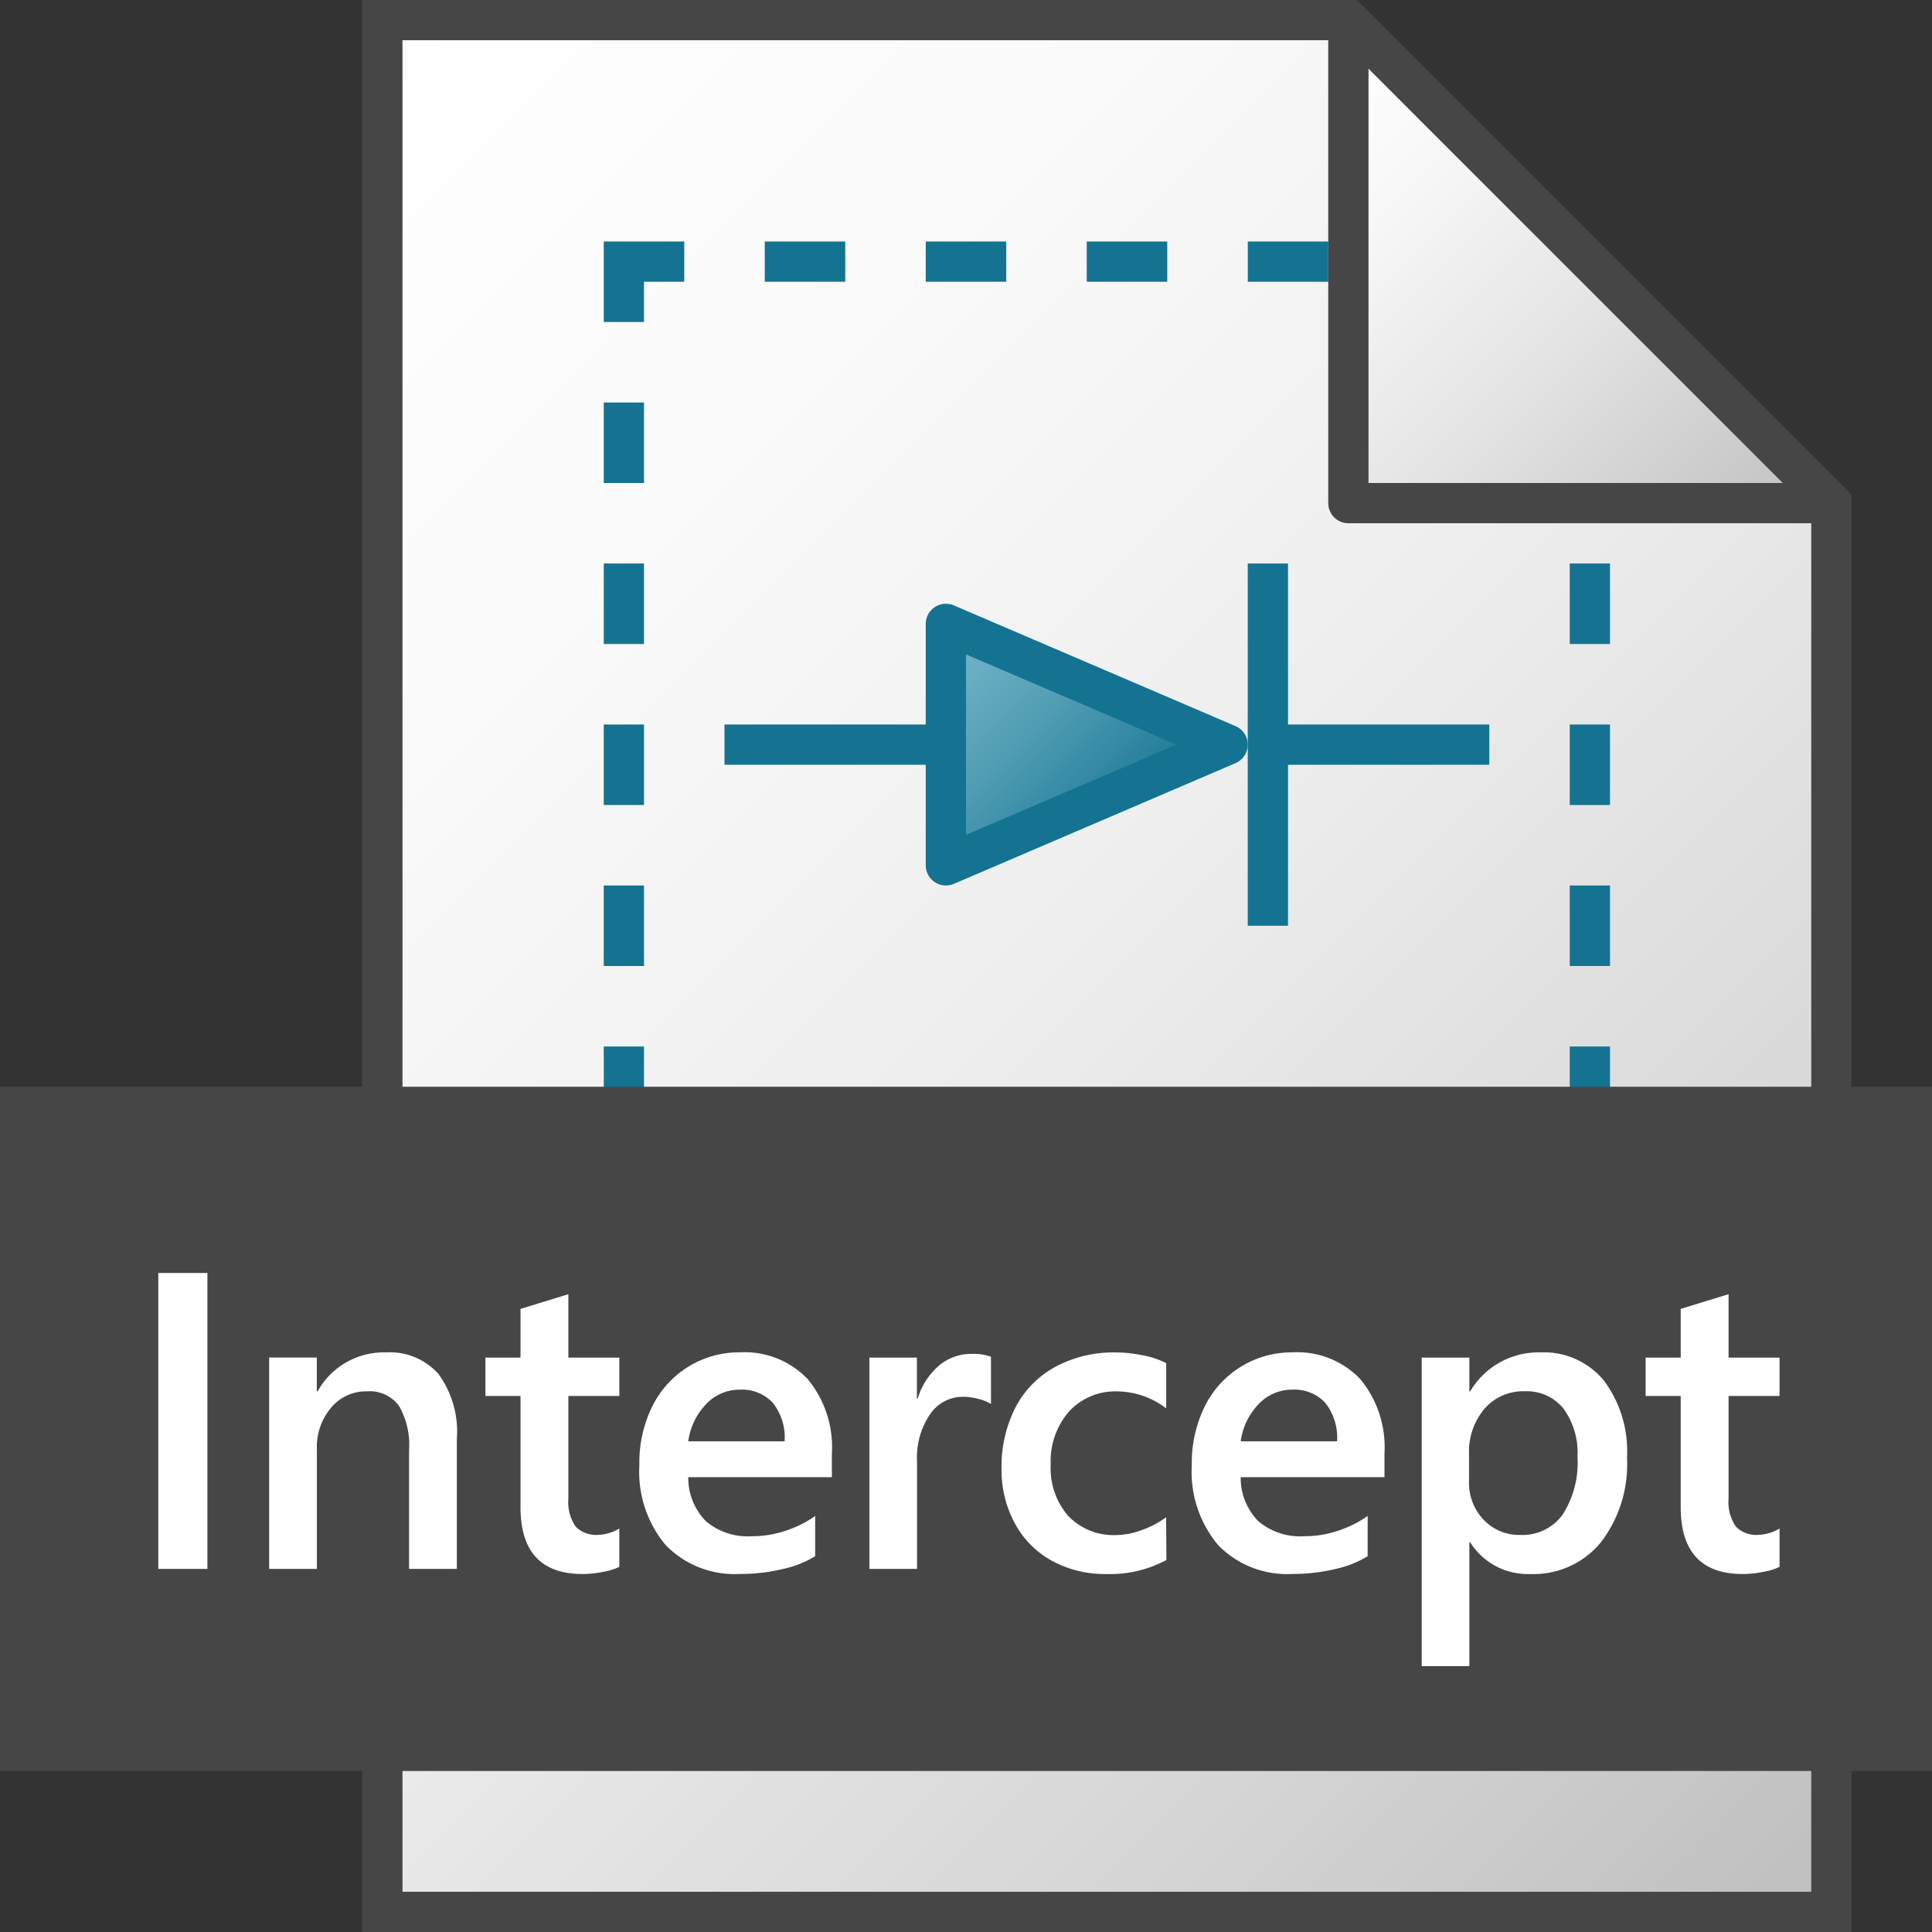 <svg id="Layer_1" data-name="Layer 1" xmlns="http://www.w3.org/2000/svg" xmlns:xlink="http://www.w3.org/1999/xlink" viewBox="0 0 48 48">
  
    <rect x="0" y="0" width="48" height="48" fill="#333333" stroke="none"/>
  
    <linearGradient id="linear-gradient" x1="3.75" y1="-316.25" x2="45.25" y2="-357.75" gradientTransform="matrix(1, 0, 0, -1, 0, -310)" gradientUnits="userSpaceOnUse">
      <stop offset="0" stop-color="#fff"/>
      <stop offset="0.232" stop-color="#fafafa"/>
      <stop offset="0.496" stop-color="#ededed"/>
      <stop offset="0.775" stop-color="#d6d6d6"/>
      <stop offset="1" stop-color="#bebebe"/>
    </linearGradient>
    <linearGradient id="paper_gradient" data-name="paper gradient" x1="30.5" y1="-313.5" x2="42.5" y2="-325.5" gradientTransform="matrix(1, 0, 0, -1, 0, -310)" gradientUnits="userSpaceOnUse">
      <stop offset="0" stop-color="#fff"/>
      <stop offset="0.221" stop-color="#f8f8f8"/>
      <stop offset="0.541" stop-color="#e5e5e5"/>
      <stop offset="0.92" stop-color="#c6c6c6"/>
      <stop offset="1" stop-color="#bebebe"/>
    </linearGradient>
    <linearGradient id="Dark_Blue_Grad" data-name="Dark Blue Grad" x1="23" y1="16" x2="28" y2="21" gradientUnits="userSpaceOnUse">
      <stop offset="0" stop-color="#73b4c8"/>
      <stop offset="0.175" stop-color="#6aaec3"/>
      <stop offset="0.457" stop-color="#529eb5"/>
      <stop offset="0.809" stop-color="#2c839f"/>
      <stop offset="1" stop-color="#147391"/>
    </linearGradient>
  
  <polygon points="33.5 0.5 9.5 0.5 9.5 47.5 45.5 47.5 45.5 12.5 33.5 0.5" stroke="#464646" stroke-miterlimit="10" fill="url(#linear-gradient)"/>
  <polygon points="33.5 0.5 33.5 12.5 45.5 12.5 33.5 0.5" stroke="#464646" stroke-linejoin="round" fill="url(#paper_gradient)"/>
  <line x1="18" y1="18.5" x2="23.5" y2="18.5" fill="none" stroke="#147391" stroke-miterlimit="10"/>
  <line x1="37.001" y1="18.5" x2="31.5" y2="18.5" fill="none" stroke="#147391" stroke-miterlimit="10"/>
  <polygon points="30.5 18.5 23.5 21.5 23.5 15.5 30.5 18.5" stroke="#147391" stroke-linejoin="round" fill="url(#Dark_Blue_Grad)"/>
  <line x1="31.5" y1="14" x2="31.5" y2="23" fill="none" stroke="#147391" stroke-miterlimit="10"/>
  <polyline points="15.5 8 15.5 6.5 17 6.5" fill="none" stroke="#147391" stroke-miterlimit="10"/>
  <line x1="33.001" y1="6.5" x2="31.001" y2="6.5" fill="none" stroke="#147391" stroke-miterlimit="10"/>
  <line x1="29" y1="6.5" x2="27" y2="6.5" fill="none" stroke="#147391" stroke-miterlimit="10"/>
  <line x1="25" y1="6.5" x2="23" y2="6.5" fill="none" stroke="#147391" stroke-miterlimit="10"/>
  <line x1="21" y1="6.5" x2="19" y2="6.5" fill="none" stroke="#147391" stroke-miterlimit="10"/>
  <line x1="15.5" y1="14" x2="15.5" y2="16" fill="none" stroke="#147391" stroke-miterlimit="10"/>
  <line x1="15.5" y1="18" x2="15.5" y2="20" fill="none" stroke="#147391" stroke-miterlimit="10"/>
  <line x1="15.5" y1="22" x2="15.5" y2="24" fill="none" stroke="#147391" stroke-miterlimit="10"/>
  <line x1="15.5" y1="26" x2="15.5" y2="27.5" fill="none" stroke="#147391" stroke-miterlimit="10"/>
  <line x1="39.5" y1="14" x2="39.5" y2="16" fill="none" stroke="#147391" stroke-miterlimit="10"/>
  <line x1="15.5" y1="10" x2="15.5" y2="12" fill="none" stroke="#147391" stroke-miterlimit="10"/>
  <line x1="39.5" y1="18" x2="39.5" y2="20" fill="none" stroke="#147391" stroke-miterlimit="10"/>
  <line x1="39.5" y1="22" x2="39.5" y2="24" fill="none" stroke="#147391" stroke-miterlimit="10"/>
  <line x1="39.5" y1="26" x2="39.5" y2="27.5" fill="none" stroke="#147391" stroke-miterlimit="10"/>
  <rect x="0.5" y="27.5" width="47" height="16" fill="#464646" stroke="#464646" stroke-miterlimit="10"/>
  
    <path d="M3.933,38.979V31.627h1.22v7.352Z" fill="#fff"/>
    <path d="M10.163,38.979V36.03a1.952,1.952,0,0,0-.249-1.1.9.9,0,0,0-.8-.362,1.12,1.12,0,0,0-.89.409,1.5,1.5,0,0,0-.351,1.017v2.984H6.687v-5.25H7.871v.84h.02a1.881,1.881,0,0,1,1.7-.968,1.615,1.615,0,0,1,1.3.533,2.432,2.432,0,0,1,.459,1.62v3.225Z" fill="#fff"/>
    <path d="M15.387,38.928a1.467,1.467,0,0,1-.382.12,2.535,2.535,0,0,1-.53.058q-1.543,0-1.543-1.661V34.683H12.06v-.954h.872v-1.21l1.189-.365v1.575h1.266v.954H14.121v2.543a1.088,1.088,0,0,0,.179.7.712.712,0,0,0,.564.207,1.041,1.041,0,0,0,.259-.043.934.934,0,0,0,.264-.116Z" fill="#fff"/>
    <path d="M17.1,36.7a1.532,1.532,0,0,0,.436,1.092,1.607,1.607,0,0,0,1.143.375,2.588,2.588,0,0,0,.856-.142,2.728,2.728,0,0,0,.718-.361v1a2.59,2.59,0,0,1-.8.317,4.451,4.451,0,0,1-1.061.123,2.388,2.388,0,0,1-1.851-.714,2.832,2.832,0,0,1-.656-1.987,3.164,3.164,0,0,1,.325-1.471,2.417,2.417,0,0,1,.9-.982,2.391,2.391,0,0,1,1.268-.351,2.163,2.163,0,0,1,1.69.666,2.652,2.652,0,0,1,.6,1.845v.59Zm2.394-.891a1.394,1.394,0,0,0-.292-.955,1.046,1.046,0,0,0-.821-.328,1.137,1.137,0,0,0-.835.357,1.648,1.648,0,0,0-.446.926Z" fill="#fff"/>
    <path d="M24.621,34.882a.991.991,0,0,0-.3-.123,1.516,1.516,0,0,0-.384-.056.982.982,0,0,0-.835.441,1.91,1.91,0,0,0-.319,1.148v2.687H21.6v-5.25H22.78v1.02H22.8a1.731,1.731,0,0,1,.528-.82,1.238,1.238,0,0,1,.816-.292,1.255,1.255,0,0,1,.476.071Z" fill="#fff"/>
    <path d="M28.979,38.758a2.954,2.954,0,0,1-1.492.348,2.733,2.733,0,0,1-1.351-.328,2.3,2.3,0,0,1-.923-.932,2.773,2.773,0,0,1-.33-1.354,3.243,3.243,0,0,1,.34-1.513,2.421,2.421,0,0,1,.99-1.017,3.039,3.039,0,0,1,1.5-.361,3.375,3.375,0,0,1,.691.074,2.062,2.062,0,0,1,.57.192V34.99a2.034,2.034,0,0,0-1.21-.421,1.559,1.559,0,0,0-1.2.495,1.871,1.871,0,0,0-.459,1.321,1.8,1.8,0,0,0,.442,1.286,1.565,1.565,0,0,0,1.194.467,1.859,1.859,0,0,0,.61-.118,2.38,2.38,0,0,0,.621-.323Z" fill="#fff"/>
    <path d="M30.825,36.7a1.532,1.532,0,0,0,.436,1.092,1.607,1.607,0,0,0,1.143.375,2.593,2.593,0,0,0,.856-.142,2.766,2.766,0,0,0,.719-.361v1a2.618,2.618,0,0,1-.8.317,4.451,4.451,0,0,1-1.061.123,2.387,2.387,0,0,1-1.851-.714,2.827,2.827,0,0,1-.657-1.987,3.164,3.164,0,0,1,.327-1.471,2.406,2.406,0,0,1,2.17-1.333,2.162,2.162,0,0,1,1.69.666,2.657,2.657,0,0,1,.6,1.845v.59Zm2.394-.891a1.394,1.394,0,0,0-.292-.955,1.044,1.044,0,0,0-.821-.328,1.137,1.137,0,0,0-.835.357,1.648,1.648,0,0,0-.446.926Z" fill="#fff"/>
    <path d="M40.423,36.215a3.189,3.189,0,0,1-.652,2.107,2.165,2.165,0,0,1-1.763.784,1.684,1.684,0,0,1-1.482-.789h-.02v3.077H35.322V33.729h1.184v.84h.02A1.968,1.968,0,0,1,38.27,33.6a1.931,1.931,0,0,1,1.579.7A2.938,2.938,0,0,1,40.423,36.215Zm-1.231-.021A1.863,1.863,0,0,0,38.847,35a1.168,1.168,0,0,0-.967-.434,1.271,1.271,0,0,0-1,.436,1.649,1.649,0,0,0-.382,1.128v.672a1.322,1.322,0,0,0,.363.956,1.212,1.212,0,0,0,.909.377,1.233,1.233,0,0,0,1.05-.5A2.387,2.387,0,0,0,39.192,36.194Z" fill="#fff"/>
    <path d="M44.212,38.928a1.441,1.441,0,0,1-.382.12,2.535,2.535,0,0,1-.53.058q-1.543,0-1.543-1.661V34.683h-.872v-.954h.872v-1.21l1.189-.365v1.575h1.266v.954H42.946v2.543a1.082,1.082,0,0,0,.18.7.709.709,0,0,0,.563.207,1.041,1.041,0,0,0,.259-.043.921.921,0,0,0,.264-.116Z" fill="#fff"/>
  
</svg>
